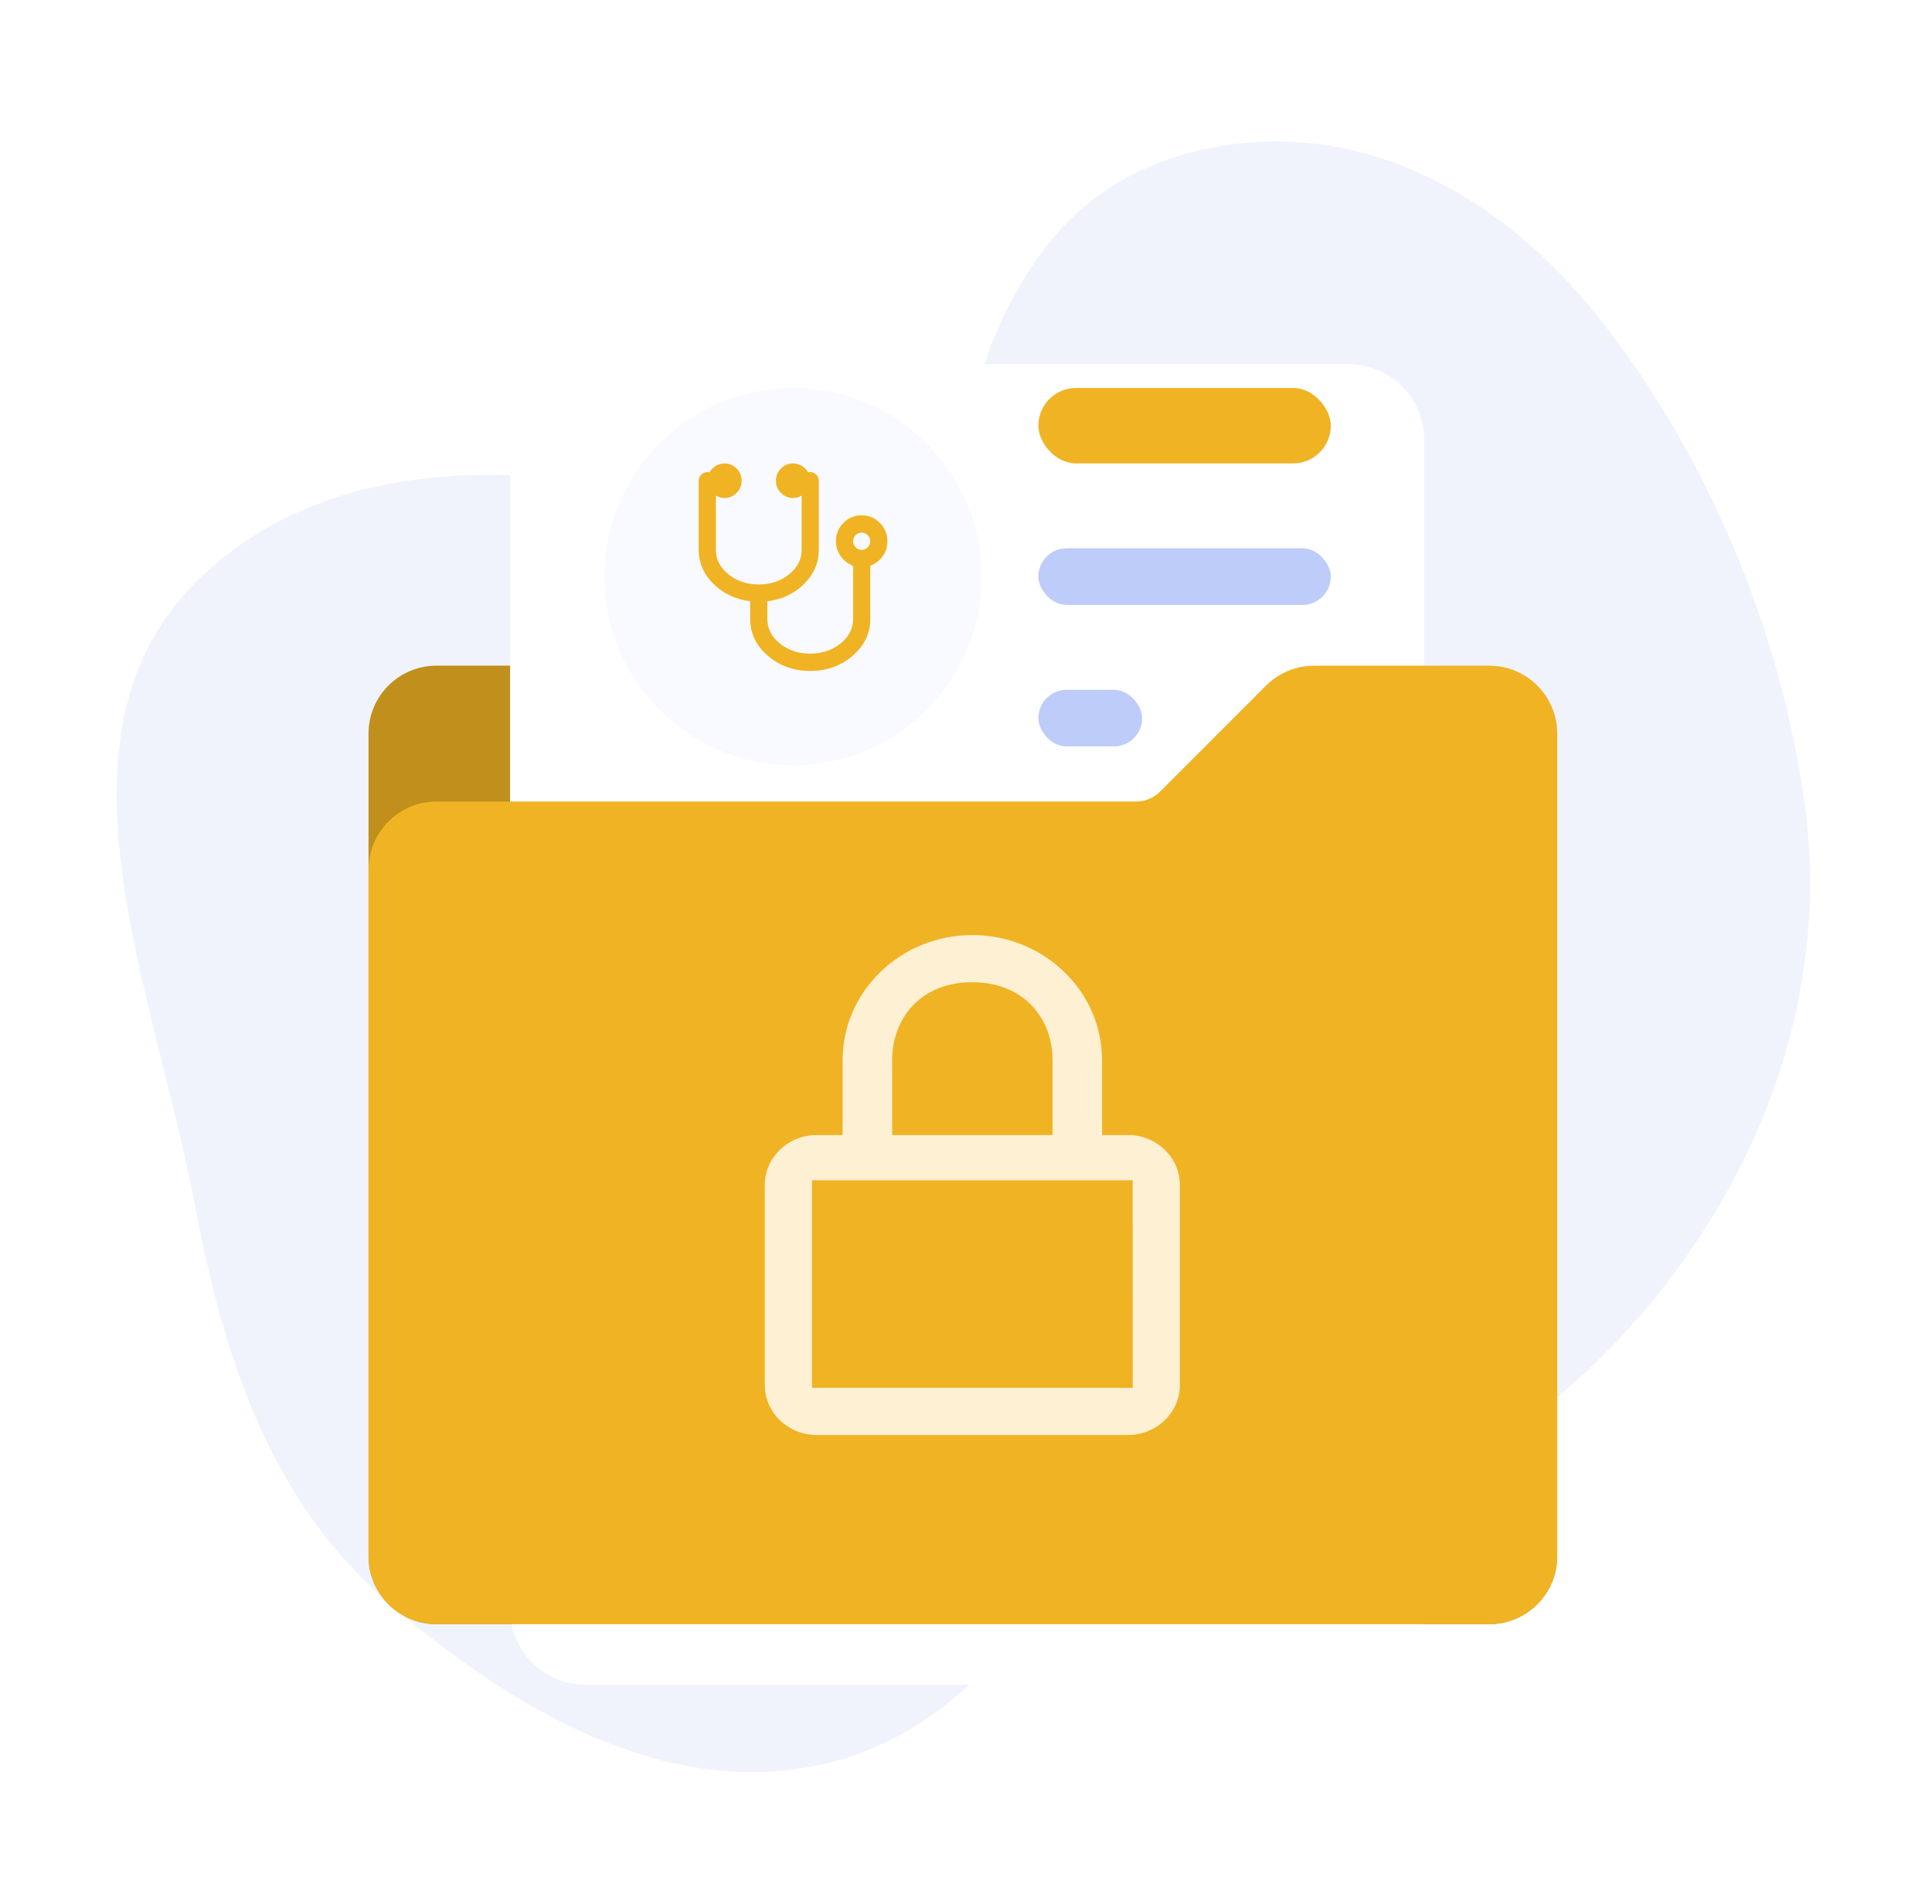 <svg width="69" height="68" viewBox="0 0 69 68" fill="none" xmlns="http://www.w3.org/2000/svg">
    <path fill-rule="evenodd" clip-rule="evenodd" d="M6.968 43.072C5.529 35.41 1.468 26.393 6.946 20.843C12.616 15.098 22.532 16.595 29.954 19.782C35.981 22.369 38.311 29.048 40.468 35.237C42.203 40.213 42.49 45.35 40.58 50.261C38.456 55.722 35.373 61.481 29.693 62.939C23.936 64.417 18.238 61.056 13.763 57.145C9.635 53.536 7.979 48.457 6.968 43.072Z" fill="#A0B2EC" fill-opacity="0.16"/>
    <path d="M57.137 11.396C61.011 16.311 63.599 22.553 64.452 28.701C66.127 40.779 56.77 52.819 44.276 55.565C38.398 56.857 31.832 55.443 28.08 50.944C25.304 47.616 25.16 43.219 26.625 39.192C27.86 35.796 30.188 32.889 31.69 29.609C33.988 24.595 33.491 19.403 34.792 14.242C35.505 11.413 37.12 8.229 39.798 6.6C42.341 5.054 45.577 4.702 48.4 5.391C51.962 6.259 54.934 8.599 57.137 11.396Z" fill="#A0B2EC" fill-opacity="0.16"/>
    <path d="M55.613 31.055L55.613 55.585C55.613 56.925 54.527 58.011 53.187 58.011L15.588 58.011C14.248 58.011 13.162 56.925 13.162 55.585L13.162 26.203C13.162 24.863 14.248 23.777 15.588 23.777L25.275 23.777C26.615 23.777 27.701 24.863 27.701 26.203L27.701 27.416C27.701 28.086 28.244 28.629 28.914 28.629L53.187 28.629C54.527 28.629 55.613 29.715 55.613 31.055Z" fill="#F0B323"/>
    <path d="M55.613 31.055L55.613 55.585C55.613 56.925 54.527 58.011 53.187 58.011L15.588 58.011C14.248 58.011 13.162 56.925 13.162 55.585L13.162 26.203C13.162 24.863 14.248 23.777 15.588 23.777L25.275 23.777C26.615 23.777 27.701 24.863 27.701 26.203L27.701 27.416C27.701 28.086 28.244 28.629 28.914 28.629L53.187 28.629C54.527 28.629 55.613 29.715 55.613 31.055Z" fill="black" fill-opacity="0.2"/>
    <g filter="url(#filter0_d_31035_155444)">
        <path d="M20.912 57.656H48.168C49.657 57.656 50.863 56.449 50.863 54.96V13.184C50.863 11.695 49.657 10.488 48.168 10.488H20.912C19.424 10.488 18.217 11.695 18.217 13.184V54.96C18.217 56.449 19.424 57.656 20.912 57.656Z" fill="white"/>
    </g>
    <rect x="37.084" y="13.857" width="10.444" height="2.695" rx="1.348" fill="#F0B323"/>
    <rect x="37.084" y="19.584" width="10.444" height="2.021" rx="1.011" fill="#BDCCF8"/>
    <rect x="37.084" y="24.639" width="3.706" height="2.021" rx="1.011" fill="#BDCCF8"/>
    <circle cx="28.324" cy="20.596" r="6.738" fill="#F9FAFF"/>
    <path d="M31.081 19.332C31.081 19.249 31.05 19.176 30.99 19.115C30.929 19.054 30.857 19.023 30.774 19.023C30.692 19.023 30.62 19.054 30.559 19.115C30.498 19.176 30.468 19.249 30.468 19.332C30.468 19.416 30.498 19.488 30.559 19.549C30.62 19.61 30.692 19.641 30.774 19.641C30.857 19.641 30.929 19.61 30.99 19.549C31.05 19.488 31.081 19.416 31.081 19.332ZM31.693 19.332C31.693 19.532 31.637 19.71 31.523 19.868C31.41 20.026 31.262 20.138 31.081 20.206V22.112C31.081 22.623 30.871 23.06 30.451 23.422C30.032 23.784 29.527 23.965 28.937 23.965C28.346 23.965 27.842 23.784 27.422 23.422C27.003 23.06 26.793 22.623 26.793 22.112V21.475C26.27 21.41 25.832 21.204 25.482 20.857C25.131 20.51 24.955 20.104 24.955 19.641V17.17C24.955 17.087 24.985 17.014 25.046 16.953C25.107 16.892 25.178 16.862 25.261 16.862C25.28 16.862 25.306 16.865 25.338 16.871C25.392 16.775 25.467 16.698 25.563 16.64C25.659 16.582 25.762 16.553 25.874 16.553C26.043 16.553 26.187 16.613 26.307 16.734C26.427 16.854 26.486 17 26.486 17.17C26.486 17.341 26.427 17.486 26.307 17.607C26.187 17.728 26.043 17.788 25.874 17.788C25.769 17.788 25.666 17.759 25.568 17.701V19.641C25.568 19.982 25.718 20.273 26.017 20.515C26.317 20.756 26.678 20.876 27.099 20.876C27.52 20.876 27.881 20.756 28.181 20.515C28.48 20.273 28.63 19.982 28.63 19.641V17.701C28.532 17.759 28.429 17.788 28.324 17.788C28.155 17.788 28.011 17.728 27.891 17.607C27.771 17.486 27.712 17.341 27.712 17.17C27.712 17 27.771 16.854 27.891 16.734C28.011 16.613 28.155 16.553 28.324 16.553C28.436 16.553 28.54 16.582 28.635 16.64C28.731 16.698 28.806 16.775 28.86 16.871C28.892 16.865 28.918 16.862 28.937 16.862C29.02 16.862 29.091 16.892 29.152 16.953C29.213 17.014 29.243 17.087 29.243 17.17V19.641C29.243 20.104 29.067 20.51 28.717 20.857C28.366 21.204 27.928 21.41 27.405 21.475V22.112C27.405 22.453 27.555 22.744 27.855 22.985C28.155 23.226 28.516 23.347 28.937 23.347C29.358 23.347 29.718 23.226 30.018 22.985C30.318 22.744 30.468 22.453 30.468 22.112V20.206C30.286 20.138 30.139 20.026 30.026 19.868C29.912 19.71 29.856 19.532 29.856 19.332C29.856 19.075 29.945 18.856 30.124 18.676C30.302 18.496 30.519 18.406 30.774 18.406C31.03 18.406 31.247 18.496 31.425 18.676C31.604 18.856 31.693 19.075 31.693 19.332Z" fill="#F0B323"/>
    <rect x="21.586" y="30.703" width="4.043" height="2.695" rx="1.348" fill="#A05BB6"/>
    <rect x="21.586" y="36.094" width="4.043" height="2.695" rx="1.348" fill="#A05BB6"/>
    <rect x="27.312" y="31.041" width="20.215" height="2.021" rx="1.011" fill="#BDCCF8"/>
    <rect x="27.312" y="36.43" width="10.444" height="2.021" rx="1.011" fill="#BDCCF8"/>
    <rect x="21.586" y="42.158" width="25.942" height="9.77" rx="0.856" fill="#F9FAFF"/>
    <path d="M24.281 48.222H26.841C26.974 48.222 27.093 48.144 27.148 48.024L28.041 46.051C28.161 45.785 28.541 45.788 28.657 46.056L30.416 50.119C30.538 50.401 30.944 50.386 31.044 50.095L31.609 48.449C31.656 48.313 31.784 48.222 31.928 48.222H32.962C33.088 48.222 33.205 48.15 33.262 48.037L35.044 44.525C35.176 44.263 35.556 44.284 35.66 44.558L37.512 49.486C37.618 49.766 38.009 49.78 38.134 49.507L38.633 48.418C38.688 48.298 38.807 48.222 38.939 48.222H40.367C40.494 48.222 40.61 48.15 40.668 48.037L41.385 46.624C41.51 46.378 41.861 46.378 41.986 46.624L42.702 48.037C42.76 48.15 42.876 48.222 43.003 48.222H44.833" stroke="#A05BB6" stroke-width="0.842" stroke-linecap="round"/>
    <path d="M13.165 31.055L13.165 55.585C13.165 56.925 14.251 58.011 15.59 58.011L53.19 58.011C54.529 58.011 55.615 56.925 55.615 55.585L55.615 26.203C55.615 24.863 54.529 23.777 53.19 23.777L46.932 23.777C46.289 23.777 45.672 24.033 45.217 24.488L41.431 28.274C41.204 28.501 40.895 28.629 40.574 28.629L15.59 28.629C14.251 28.629 13.165 29.715 13.165 31.055Z" fill="#F0B323"/>
    <path d="M34.726 33.398C32.172 33.398 30.094 35.401 30.094 37.862V40.541H29.167C28.145 40.541 27.314 41.342 27.314 42.327V49.469C27.314 50.454 28.145 51.255 29.167 51.255H40.285C41.307 51.255 42.138 50.454 42.138 49.469V42.327C42.138 41.342 41.307 40.541 40.285 40.541H39.359V37.862C39.359 35.401 37.281 33.398 34.726 33.398ZM40.452 42.158L40.454 49.57H28.999V42.158H40.452ZM31.863 40.541V37.862C31.863 36.386 32.87 35.083 34.726 35.083C36.576 35.083 37.59 36.386 37.59 37.862V40.541H31.863Z" fill="#FDF0D3"/>
    <defs>
        <filter id="filter0_d_31035_155444" x="13.177" y="7.968" width="42.726" height="57.248" filterUnits="userSpaceOnUse" color-interpolation-filters="sRGB">
            <feFlood flood-opacity="0" result="BackgroundImageFix"/>
            <feColorMatrix in="SourceAlpha" type="matrix" values="0 0 0 0 0 0 0 0 0 0 0 0 0 0 0 0 0 0 127 0" result="hardAlpha"/>
            <feOffset dy="2.52"/>
            <feGaussianBlur stdDeviation="2.52"/>
            <feColorMatrix type="matrix" values="0 0 0 0 0.047 0 0 0 0 0.255 0 0 0 0 0.604 0 0 0 0.1 0"/>
            <feBlend mode="normal" in2="BackgroundImageFix" result="effect1_dropShadow_31035_155444"/>
            <feBlend mode="normal" in="SourceGraphic" in2="effect1_dropShadow_31035_155444" result="shape"/>
        </filter>
    </defs>
</svg>
